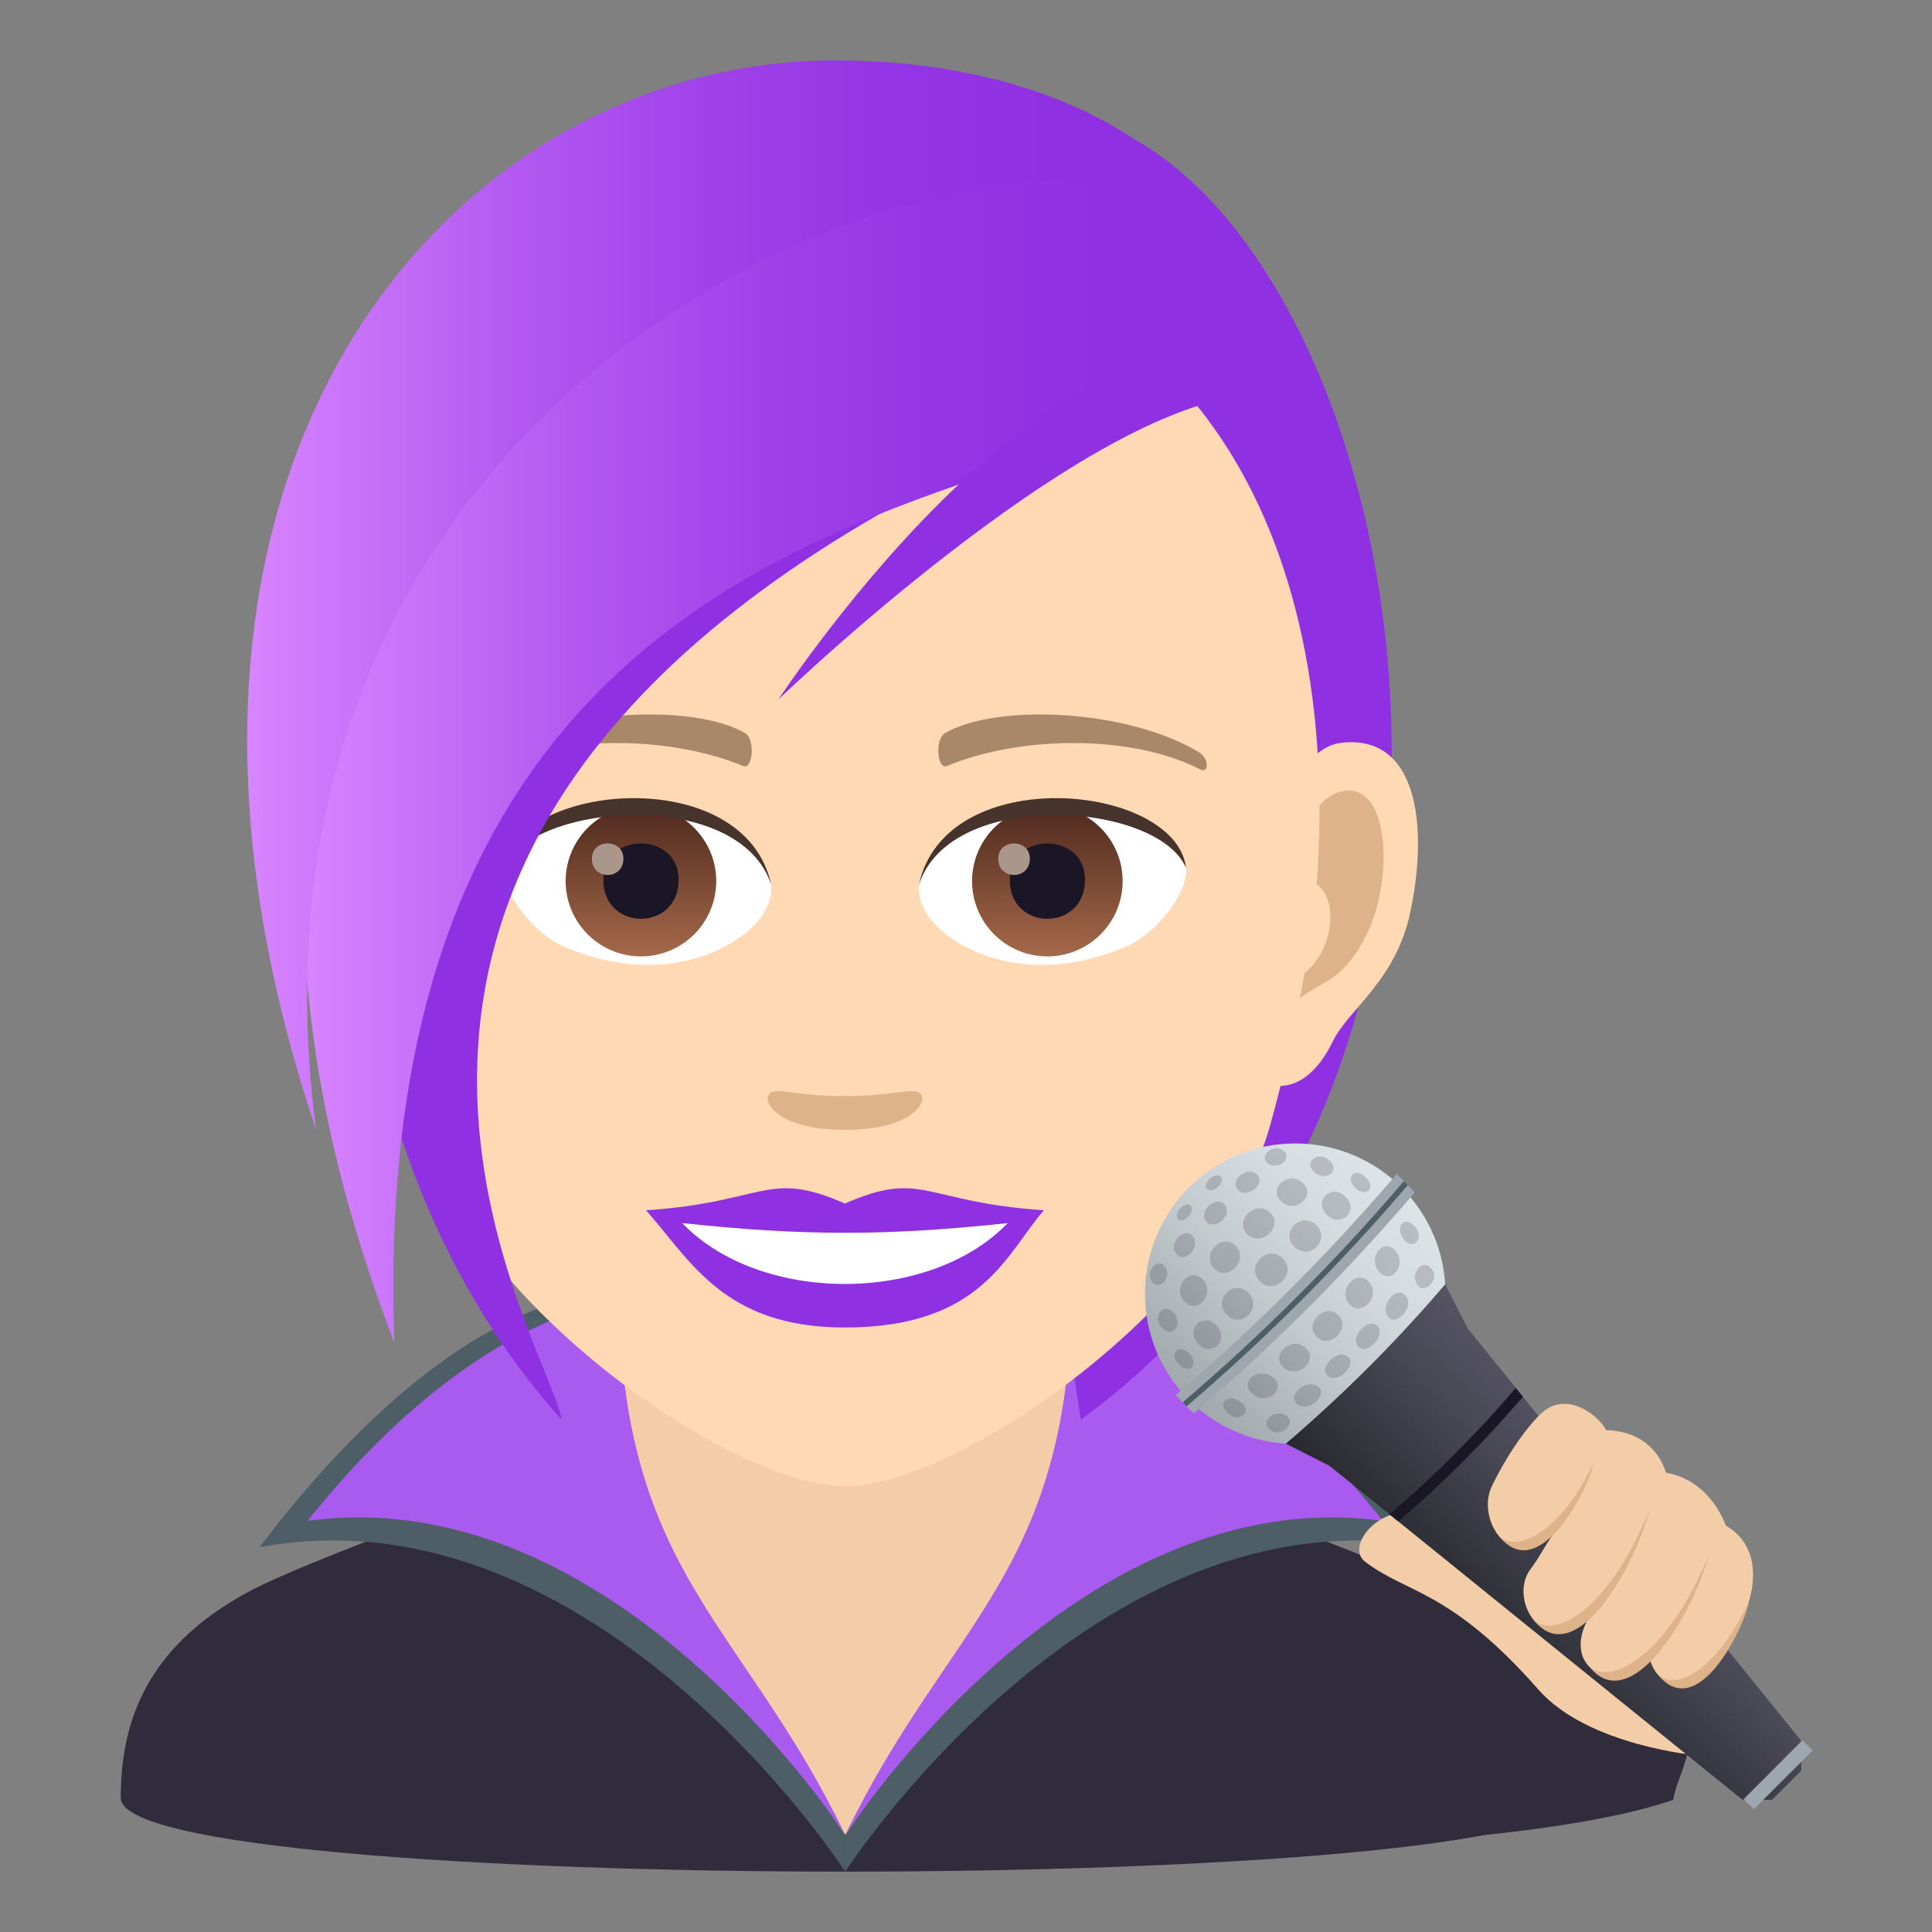 <?xml version="1.0" encoding="utf-8"?>
<!-- Generator: Adobe Illustrator 15.0.0, SVG Export Plug-In . SVG Version: 6.00 Build 0)  -->
<!DOCTYPE svg PUBLIC "-//W3C//DTD SVG 1.1//EN" "http://www.w3.org/Graphics/SVG/1.1/DTD/svg11.dtd">
<svg version="1.1" id="Layer_1" xmlns:x="http://ns.adobe.com/Extensibility/1.0/" xmlns:i="http://ns.adobe.com/AdobeIllustrator/10.0/" xmlns:graph="http://ns.adobe.com/Graphs/1.0/"
	 xmlns="http://www.w3.org/2000/svg" xmlns:xlink="http://www.w3.org/1999/xlink" xmlns:a="http://ns.adobe.com/AdobeSVGViewerExtensions/3.0/"
	 x="0px" y="0px" width="64px" height="64px" viewBox="0 0 64 64" enable-background="new 0 0 64 64" xml:space="preserve">
<rect x="0" y="0" width="64" height="64" fill="#808080" stroke="none"/>
<path fill="#302C3B" d="M8.254,52.718C10.656,51.43,20.5,48.01,20.5,48.01l15-0.029c0,0,9.913,3.441,12.301,4.734
	C51.271,54.587,52,57.144,52,59.56c0,3.254-48,3.254-48,0C4,57.14,4.774,54.583,8.254,52.718z"/>
<path fill="#F3CCA8" d="M19.996,49.947c0,3.332,8.004,10.838,8.004,10.838s8.004-7.506,8.004-10.838v-8.035H19.996V49.947z"/>
<path fill="#4E5E67" d="M34.938,42.896c2.289,6.086-0.986,9.057-6.938,17.889V62c0,0,8.285-12.807,19.406-10.744
	C40.021,41.561,34.938,42.896,34.938,42.896z"/>
<path fill="#4E5E67" d="M21.064,42.896c0,0-5.084-1.336-12.471,8.359C19.715,49.193,28,62,28,62v-1.215
	C22.049,51.953,18.773,48.982,21.064,42.896z"/>
<path fill="#AA5BEF" d="M35.504,43.117C35.311,52.189,31.383,53.783,28,60.785c0,0,7.578-11.803,17.813-10.404
	C40.203,43.352,35.504,43.117,35.504,43.117z"/>
<path fill="#AA5BEF" d="M10.189,50.381C20.422,48.982,28,60.785,28,60.785c-3.383-7.002-7.311-8.596-7.504-17.668
	C20.496,43.117,15.799,43.352,10.189,50.381z"/>
<path fill="#9030E3" d="M37.516,4.578c-3.238,4.223-4.207,26.861-1.713,42.449C51.445,35.652,46.973,9.805,37.516,4.578z"/>
<path id="Path_1062_" fill="#FFD8B4" d="M44.418,24.607c-2.543,0.309-4.379,8.824-2.781,11.07c0.225,0.314,1.535,0.816,2.508-1.168
	c0.537-1.098,2.09-2.014,2.57-4.279C47.332,27.328,46.947,24.303,44.418,24.607z"/>
<path id="Path_1061_" fill="#FFD8B4" d="M11.566,24.607c2.543,0.309,4.379,8.824,2.779,11.07c-0.225,0.314-1.535,0.816-2.506-1.168
	c-0.539-1.098-2.092-2.014-2.572-4.279C8.652,27.328,9.037,24.301,11.566,24.607z"/>
<path id="Path_1060_" fill="#DEB38A" d="M44.348,26.242c-0.662,0.207-1.387,1.219-1.779,2.898c2.32-0.498,1.74,3.365-0.275,3.438
	c0.018,0.389,0.045,0.789,0.092,1.207c0.971-1.408,1.957-0.842,2.936-2.941C46.201,28.953,45.992,25.725,44.348,26.242z"/>
<path id="Path_1059_" fill="#DEB38A" d="M13.414,29.135c-0.393-1.676-1.115-2.686-1.777-2.893c-1.643-0.518-1.854,2.711-0.973,4.602
	c0.977,2.1,1.963,1.533,2.936,2.941c0.047-0.42,0.074-0.82,0.09-1.209C11.695,32.48,11.125,28.666,13.414,29.135z"/>
<path fill="#FFD8B4" d="M27.992,8.236c-11.02,0-16.326,8.973-15.664,20.51c0.137,2.32,0.783,5.666,1.578,8.531
	c1.652,5.959,10.373,11.959,14.086,11.959c3.711,0,12.432-6,14.084-11.959c0.797-2.865,1.441-6.211,1.578-8.531
	C44.316,17.209,39.012,8.236,27.992,8.236z"/>
<path fill="#9030E3" d="M27.99,39.869c-2.582-1.135-2.602-0.045-6.588,0.223c1.496,1.697,2.598,3.883,6.586,3.883
	c4.58,0,5.354-2.48,6.594-3.883C30.592,39.824,30.574,38.734,27.99,39.869z"/>
<path fill="#FFFFFF" d="M22.598,40.516c2.604,2.707,8.217,2.672,10.785,0C29.377,40.945,26.607,40.945,22.598,40.516z"/>
<path fill="#A88868" d="M39.699,24.908c-2.393-1.428-6.688-1.602-8.385-0.629c-0.361,0.195-0.266,1.227,0.047,1.098
	c2.422-1.01,6.115-1.059,8.391,0.107C40.055,25.639,40.063,25.115,39.699,24.908z"/>
<path fill="#A88868" d="M16.283,24.908c2.393-1.428,6.686-1.602,8.389-0.629c0.359,0.195,0.264,1.227-0.049,1.098
	c-2.426-1.01-6.113-1.061-8.391,0.107C15.926,25.639,15.92,25.115,16.283,24.908z"/>
<path fill="#DEB38A" d="M30.469,36.209c-0.264-0.186-0.879,0.1-2.479,0.1c-1.598,0-2.215-0.285-2.477-0.1
	c-0.314,0.221,0.186,1.219,2.477,1.219S30.783,36.432,30.469,36.209z"/>
<path id="Path_1058_" fill="#FFFFFF" d="M25.541,29.236c0.094,0.73-0.402,1.594-1.773,2.242c-0.869,0.412-2.68,0.896-5.061-0.107
	c-1.066-0.449-2.105-1.85-2.012-2.625C17.984,26.314,24.334,25.959,25.541,29.236z"/>
<linearGradient id="Oval_1_" gradientUnits="userSpaceOnUse" x1="-425.191" y1="477.442" x2="-425.191" y2="478.201" gradientTransform="matrix(6.57 0 0 -6.57 2814.78 3168.528)">
	<stop  offset="0" style="stop-color:#A6694A"/>
	<stop  offset="1" style="stop-color:#4F2A1E"/>
	<a:midPointStop  offset="0" style="stop-color:#A6694A"/>
	<a:midPointStop  offset="0.5" style="stop-color:#A6694A"/>
	<a:midPointStop  offset="1" style="stop-color:#4F2A1E"/>
</linearGradient>
<circle id="Oval_164_" fill="url(#Oval_1_)" cx="21.232" cy="29.188" r="2.494"/>
<path id="Path_1057_" fill="#1A1626" d="M19.986,29.141c0,1.727,2.494,1.727,2.494,0C22.48,27.539,19.986,27.539,19.986,29.141z"/>
<path id="Path_1056_" fill="#AB968C" d="M19.607,28.443c0,0.723,1.045,0.723,1.045,0C20.652,27.773,19.607,27.773,19.607,28.443z"/>
<path id="Path_1055_" fill="#45332C" d="M25.553,29.332c-1.014-3.254-7.918-2.773-8.857-0.586
	C17.043,25.943,24.689,25.205,25.553,29.332z"/>
<path id="Path_1054_" fill="#FFFFFF" d="M30.443,29.236c-0.094,0.73,0.402,1.594,1.771,2.242c0.871,0.412,2.682,0.896,5.061-0.107
	c1.068-0.449,2.107-1.85,2.014-2.625C38,26.314,31.65,25.959,30.443,29.236z"/>
<linearGradient id="Oval_2_" gradientUnits="userSpaceOnUse" x1="-425.84" y1="477.442" x2="-425.84" y2="478.201" gradientTransform="matrix(6.57 0 0 -6.57 2832.511 3168.528)">
	<stop  offset="0" style="stop-color:#A6694A"/>
	<stop  offset="1" style="stop-color:#4F2A1E"/>
	<a:midPointStop  offset="0" style="stop-color:#A6694A"/>
	<a:midPointStop  offset="0.5" style="stop-color:#A6694A"/>
	<a:midPointStop  offset="1" style="stop-color:#4F2A1E"/>
</linearGradient>
<circle id="Oval_163_" fill="url(#Oval_2_)" cx="34.695" cy="29.188" r="2.494"/>
<path id="Path_1053_" fill="#1A1626" d="M33.449,29.141c0,1.727,2.494,1.727,2.494,0C35.943,27.539,33.449,27.539,33.449,29.141z"/>
<path id="Path_1052_" fill="#AB968C" d="M33.068,28.443c0,0.723,1.047,0.723,1.047,0C34.115,27.773,33.068,27.773,33.068,28.443z"/>
<path id="Path_1051_" fill="#45332C" d="M30.434,29.332c1.01-3.252,7.91-2.787,8.855-0.586
	C38.939,25.943,31.295,25.205,30.434,29.332z"/>
<path fill="#9030E3" d="M35.17,14.027c-4.652-5.938-8.4-8.918-8.4-8.918c-16.115,2.58-20.055,28.676-8.166,41.918
	C18.133,44.244,6.283,26.494,35.17,14.027z"/>
<linearGradient id="SVGID_1_" gradientUnits="userSpaceOnUse" x1="10.055" y1="24.531" x2="41.593" y2="24.531">
	<stop  offset="0" style="stop-color:#D885FF"/>
	<stop  offset="0.071" style="stop-color:#CD79FB"/>
	<stop  offset="0.28" style="stop-color:#B359F1"/>
	<stop  offset="0.482" style="stop-color:#A042E9"/>
	<stop  offset="0.673" style="stop-color:#9435E5"/>
	<stop  offset="0.842" style="stop-color:#9030E3"/>
	<a:midPointStop  offset="0" style="stop-color:#D885FF"/>
	<a:midPointStop  offset="0.319" style="stop-color:#D885FF"/>
	<a:midPointStop  offset="0.842" style="stop-color:#9030E3"/>
</linearGradient>
<path fill="url(#SVGID_1_)" d="M40.848,8.037C32.953-2.266,0.055,10.609,13.064,44.484C11.764,8.932,47.111,19.316,40.848,8.037z"/>
<linearGradient id="SVGID_2_" gradientUnits="userSpaceOnUse" x1="8.189" y1="19.714" x2="39.893" y2="19.714">
	<stop  offset="0" style="stop-color:#D885FF"/>
	<stop  offset="0.071" style="stop-color:#CD79FB"/>
	<stop  offset="0.28" style="stop-color:#B359F1"/>
	<stop  offset="0.482" style="stop-color:#A042E9"/>
	<stop  offset="0.673" style="stop-color:#9435E5"/>
	<stop  offset="0.842" style="stop-color:#9030E3"/>
	<a:midPointStop  offset="0" style="stop-color:#D885FF"/>
	<a:midPointStop  offset="0.319" style="stop-color:#D885FF"/>
	<a:midPointStop  offset="0.842" style="stop-color:#9030E3"/>
</linearGradient>
<path fill="url(#SVGID_2_)" d="M27.678,2C14.93,2,3.078,15.426,10.471,37.428C7.188,12.43,31.871,2.922,39.893,6.813
	C37.885,4.006,33.414,2,27.678,2z"/>
<path fill="#9030E3" d="M25.787,23.17c0,0,12.281-11.855,17.213-9.865C36.236,7.221,25.787,23.17,25.787,23.17z"/>
<path fill="#302C3B" d="M55.43,59.619c-3,1.06-8.799,1.381-8.799,1.381s1.986-5.372,3.52-5.313
	C58.053,55.985,55.64,58.133,55.43,59.619z"/>
<path fill="#F3CCA8" d="M45.225,51.737c-0.84-0.644,1.16-2.572,2.362-1.054c0.484,0.614,8.689,7.473,8.689,7.473
	s-3.662-0.306-5.316-2.188C48.047,52.656,46.599,52.793,45.225,51.737z"/>
<linearGradient id="SVGID_3_" gradientUnits="userSpaceOnUse" x1="-275.481" y1="-158.001" x2="-248.481" y2="-158.001" gradientTransform="matrix(0.261 -0.261 0.261 0.261 152.396 15.748)">
	<stop  offset="0" style="stop-color:#A0A8AB"/>
	<stop  offset="0.024" style="stop-color:#A2AAAD"/>
	<stop  offset="0.429" style="stop-color:#C2CACD"/>
	<stop  offset="0.768" style="stop-color:#D6DDE1"/>
	<stop  offset="1" style="stop-color:#DDE4E8"/>
	<a:midPointStop  offset="0" style="stop-color:#A0A8AB"/>
	<a:midPointStop  offset="0.376" style="stop-color:#A0A8AB"/>
	<a:midPointStop  offset="1" style="stop-color:#DDE4E8"/>
</linearGradient>
<circle fill="url(#SVGID_3_)" cx="42.906" cy="42.855" r="4.977"/>
<path fill="#9EA7AD" d="M46.264,38.896c-2.244,2.627-4.691,5.074-7.318,7.318c0.092,0.107,0.496,0.512,0.605,0.604
	c2.627-2.244,5.072-4.691,7.316-7.318C46.777,39.393,46.373,38.986,46.264,38.896z"/>
<path fill="#4E5E67" d="M46.5,39.133c-2.244,2.627-4.689,5.074-7.318,7.318c0.014,0.029,0.1,0.117,0.131,0.131
	c2.629-2.244,5.074-4.691,7.318-7.318C46.619,39.232,46.531,39.145,46.5,39.133z"/>
<linearGradient id="SVGID_4_" gradientUnits="userSpaceOnUse" x1="70.152" y1="-57.808" x2="77.621" y2="-57.808" gradientTransform="matrix(0.707 -0.707 0.707 0.707 40.841 145.28)">
	<stop  offset="0" style="stop-color:#282930"/>
	<stop  offset="0.649" style="stop-color:#494855"/>
	<stop  offset="1" style="stop-color:#565463"/>
	<a:midPointStop  offset="0" style="stop-color:#282930"/>
	<a:midPointStop  offset="0.436" style="stop-color:#282930"/>
	<a:midPointStop  offset="1" style="stop-color:#565463"/>
</linearGradient>
<path fill="url(#SVGID_4_)" d="M47.875,42.543c-1.619,1.896-3.385,3.662-5.281,5.281c0.479,0.244,0.957,0.484,1.436,0.727
	l0.002-0.002l13.688,11.07h0.984l0.967-0.967l-0.002-0.982l-11.07-13.688c0.002-0.002,0.002-0.002,0.004-0.004
	C48.359,43.5,48.117,43.023,47.875,42.543z"/>
<path fill="#1A1626" d="M50.213,45.979c-1.283,1.502-2.682,2.902-4.184,4.186c0.096,0.078,0.193,0.156,0.289,0.234
	c1.482-1.268,2.863-2.648,4.131-4.129C50.371,46.172,50.293,46.074,50.213,45.979z"/>
<rect x="57.479" y="58.569" transform="matrix(0.707 -0.708 0.708 0.707 -24.344 58.885)" fill="#9EA7AD" width="2.758" height="0.476"/>
<path opacity="0.2" fill="#302C3B" d="M42.611,46.898c0.346,0.225-0.174,0.768-0.533,0.471
	C41.707,47.066,42.248,46.654,42.611,46.898z"/>
<path opacity="0.2" fill="#302C3B" d="M43.66,45.928c0.348,0.232-0.256,0.865-0.656,0.611C42.572,46.252,43.273,45.65,43.66,45.928z
	"/>
<path opacity="0.2" fill="#302C3B" d="M44.664,44.953c0.277,0.27-0.322,0.881-0.66,0.645C43.627,45.314,44.338,44.637,44.664,44.953
	z"/>
<path opacity="0.2" fill="#302C3B" d="M45.648,43.955c0.236,0.336-0.375,0.938-0.645,0.658
	C44.686,44.289,45.363,43.576,45.648,43.955z"/>
<path opacity="0.2" fill="#302C3B" d="M46.59,42.953c0.254,0.402-0.379,1.004-0.613,0.658C45.699,43.225,46.303,42.523,46.59,42.953
	z"/>
<path opacity="0.2" fill="#302C3B" d="M47.42,42.027c0.297,0.361-0.246,0.879-0.473,0.533C46.703,42.197,47.117,41.658,47.42,42.027
	z"/>
<path opacity="0.2" fill="#302C3B" d="M41.129,46.465c0.379,0.336-0.131,0.697-0.475,0.326
	C40.291,46.445,40.73,46.141,41.129,46.465z"/>
<path opacity="0.2" fill="#302C3B" d="M46.842,40.604c0.373,0.346,0.01,0.854-0.328,0.475C46.191,40.68,46.494,40.24,46.842,40.604z
	"/>
<path opacity="0.2" fill="#302C3B" d="M42.172,45.629c0.463,0.387-0.213,0.947-0.672,0.553
	C41.016,45.793,41.68,45.236,42.172,45.629z"/>
<path opacity="0.2" fill="#302C3B" d="M43.254,44.652c0.439,0.404-0.258,1.047-0.721,0.66
	C42.045,44.912,42.785,44.225,43.254,44.652z"/>
<path opacity="0.2" fill="#302C3B" d="M44.344,43.576c0.408,0.438-0.279,1.125-0.719,0.719
	C43.164,43.861,43.91,43.113,44.344,43.576z"/>
<path opacity="0.2" fill="#302C3B" d="M45.363,42.482c0.385,0.463-0.256,1.162-0.662,0.721
	C44.275,42.734,44.963,41.994,45.363,42.482z"/>
<path opacity="0.2" fill="#302C3B" d="M46.232,41.449c0.395,0.459-0.168,1.137-0.555,0.674
	C45.285,41.631,45.842,40.967,46.232,41.449z"/>
<path opacity="0.2" fill="#302C3B" d="M39.396,44.834c0.352,0.385-0.018,0.715-0.338,0.363
	C38.707,44.875,39.02,44.477,39.396,44.834z"/>
<path opacity="0.2" fill="#302C3B" d="M45.246,39.01c0.352,0.32,0.023,0.688-0.361,0.336C44.527,38.969,44.926,38.654,45.246,39.01z
	"/>
<path opacity="0.2" fill="#302C3B" d="M40.295,43.902c0.463,0.492-0.166,1.082-0.598,0.617
	C39.242,44.078,39.813,43.432,40.295,43.902z"/>
<path opacity="0.2" fill="#302C3B" d="M41.352,42.826c0.488,0.504-0.246,1.219-0.715,0.727
	C40.156,43.074,40.857,42.336,41.352,42.826z"/>
<path opacity="0.2" fill="#302C3B" d="M42.492,41.684c0.498,0.496-0.264,1.258-0.758,0.76
	C41.242,41.947,41.996,41.191,42.492,41.684z"/>
<path opacity="0.2" fill="#302C3B" d="M43.604,40.586c0.49,0.471-0.223,1.205-0.727,0.715
	C42.387,40.807,43.125,40.107,43.604,40.586z"/>
<path opacity="0.2" fill="#302C3B" d="M44.57,39.646c0.465,0.432-0.123,1.061-0.617,0.598C43.48,39.764,44.129,39.191,44.57,39.646z
	"/>
<path opacity="0.2" fill="#302C3B" d="M38.885,43.49c0.336,0.4-0.068,0.871-0.395,0.496C38.143,43.633,38.539,43.111,38.885,43.49z"
	/>
<path opacity="0.2" fill="#302C3B" d="M39.854,42.395c0.432,0.49-0.221,1.184-0.631,0.701
	C38.809,42.635,39.422,41.928,39.854,42.395z"/>
<path opacity="0.2" fill="#302C3B" d="M40.932,41.268c0.465,0.471-0.279,1.23-0.721,0.744
	C39.781,41.545,40.479,40.816,40.932,41.268z"/>
<path opacity="0.2" fill="#302C3B" d="M42.063,40.16c0.484,0.441-0.275,1.186-0.746,0.723C40.865,40.43,41.594,39.73,42.063,40.16z"
	/>
<path opacity="0.2" fill="#302C3B" d="M43.146,39.172c0.484,0.41-0.213,1.064-0.703,0.631
	C41.979,39.373,42.684,38.758,43.146,39.172z"/>
<path opacity="0.2" fill="#302C3B" d="M44.037,38.439c0.373,0.328-0.096,0.732-0.496,0.396
	C43.16,38.488,43.682,38.094,44.037,38.439z"/>
<path opacity="0.2" fill="#302C3B" d="M38.59,41.949c0.25,0.334-0.174,0.844-0.428,0.506C37.91,42.133,38.35,41.633,38.59,41.949z"
	/>
<path opacity="0.2" fill="#302C3B" d="M39.506,40.943c0.299,0.344-0.262,0.953-0.545,0.588
	C38.695,41.186,39.225,40.623,39.506,40.943z"/>
<path opacity="0.2" fill="#302C3B" d="M40.545,39.885c0.336,0.309-0.271,0.916-0.58,0.582C39.678,40.154,40.232,39.6,40.545,39.885z
	"/>
<path opacity="0.2" fill="#302C3B" d="M41.609,38.885c0.367,0.283-0.242,0.84-0.586,0.543
	C40.701,39.148,41.264,38.621,41.609,38.885z"/>
<path opacity="0.2" fill="#302C3B" d="M42.506,38.111c0.338,0.256-0.174,0.678-0.508,0.43
	C41.684,38.301,42.182,37.861,42.506,38.111z"/>
<path opacity="0.2" fill="#302C3B" d="M39.439,39.939c0.182,0.197-0.26,0.654-0.426,0.432
	C38.869,40.168,39.279,39.764,39.439,39.939z"/>
<path opacity="0.2" fill="#302C3B" d="M40.422,38.963c0.223,0.166-0.234,0.607-0.434,0.426
	C39.813,39.229,40.217,38.818,40.422,38.963z"/>
<path fill="#F3CCA8" d="M53.205,47.376c1.666,0.038,1.979,1.409,1.979,1.409c1.501,0.255,1.984,1.749,1.984,1.749
	c2.817,1.641-1.775,7.424-2.561,4.283c-1.316,1.447-3.012,0.302-1.868-1.408c-1.445,1.742-2.852-0.369-2.027-1.447
	c0.31-0.404,0.544-0.912,0.905-1.373c-1.494,1.746-2.736-0.219-2.206-1.338c0.591-1.238,1.438-2.346,1.856-2.594
	C52.096,46.167,53.012,46.974,53.205,47.376z"/>
<path fill="#DEB38A" d="M49.646,50.87c1.356,1.738,3.051-1.715,3.141-2.404C51.707,50.759,50.236,51.479,49.646,50.87z"/>
<path fill="#DEB38A" d="M54.897,55.444c1.356,1.738,2.946-1.687,3.034-2.377C56.854,55.361,55.487,56.054,54.897,55.444z"/>
<path fill="#DEB38A" d="M50.798,53.653c1.356,1.738,3.319-1.635,3.85-3.645C53.178,53.579,51.388,54.263,50.798,53.653z"/>
<path fill="#DEB38A" d="M52.635,55.194c1.355,1.736,3.43-1.651,3.961-3.663C55.125,55.102,53.225,55.802,52.635,55.194z"/>
</svg>
